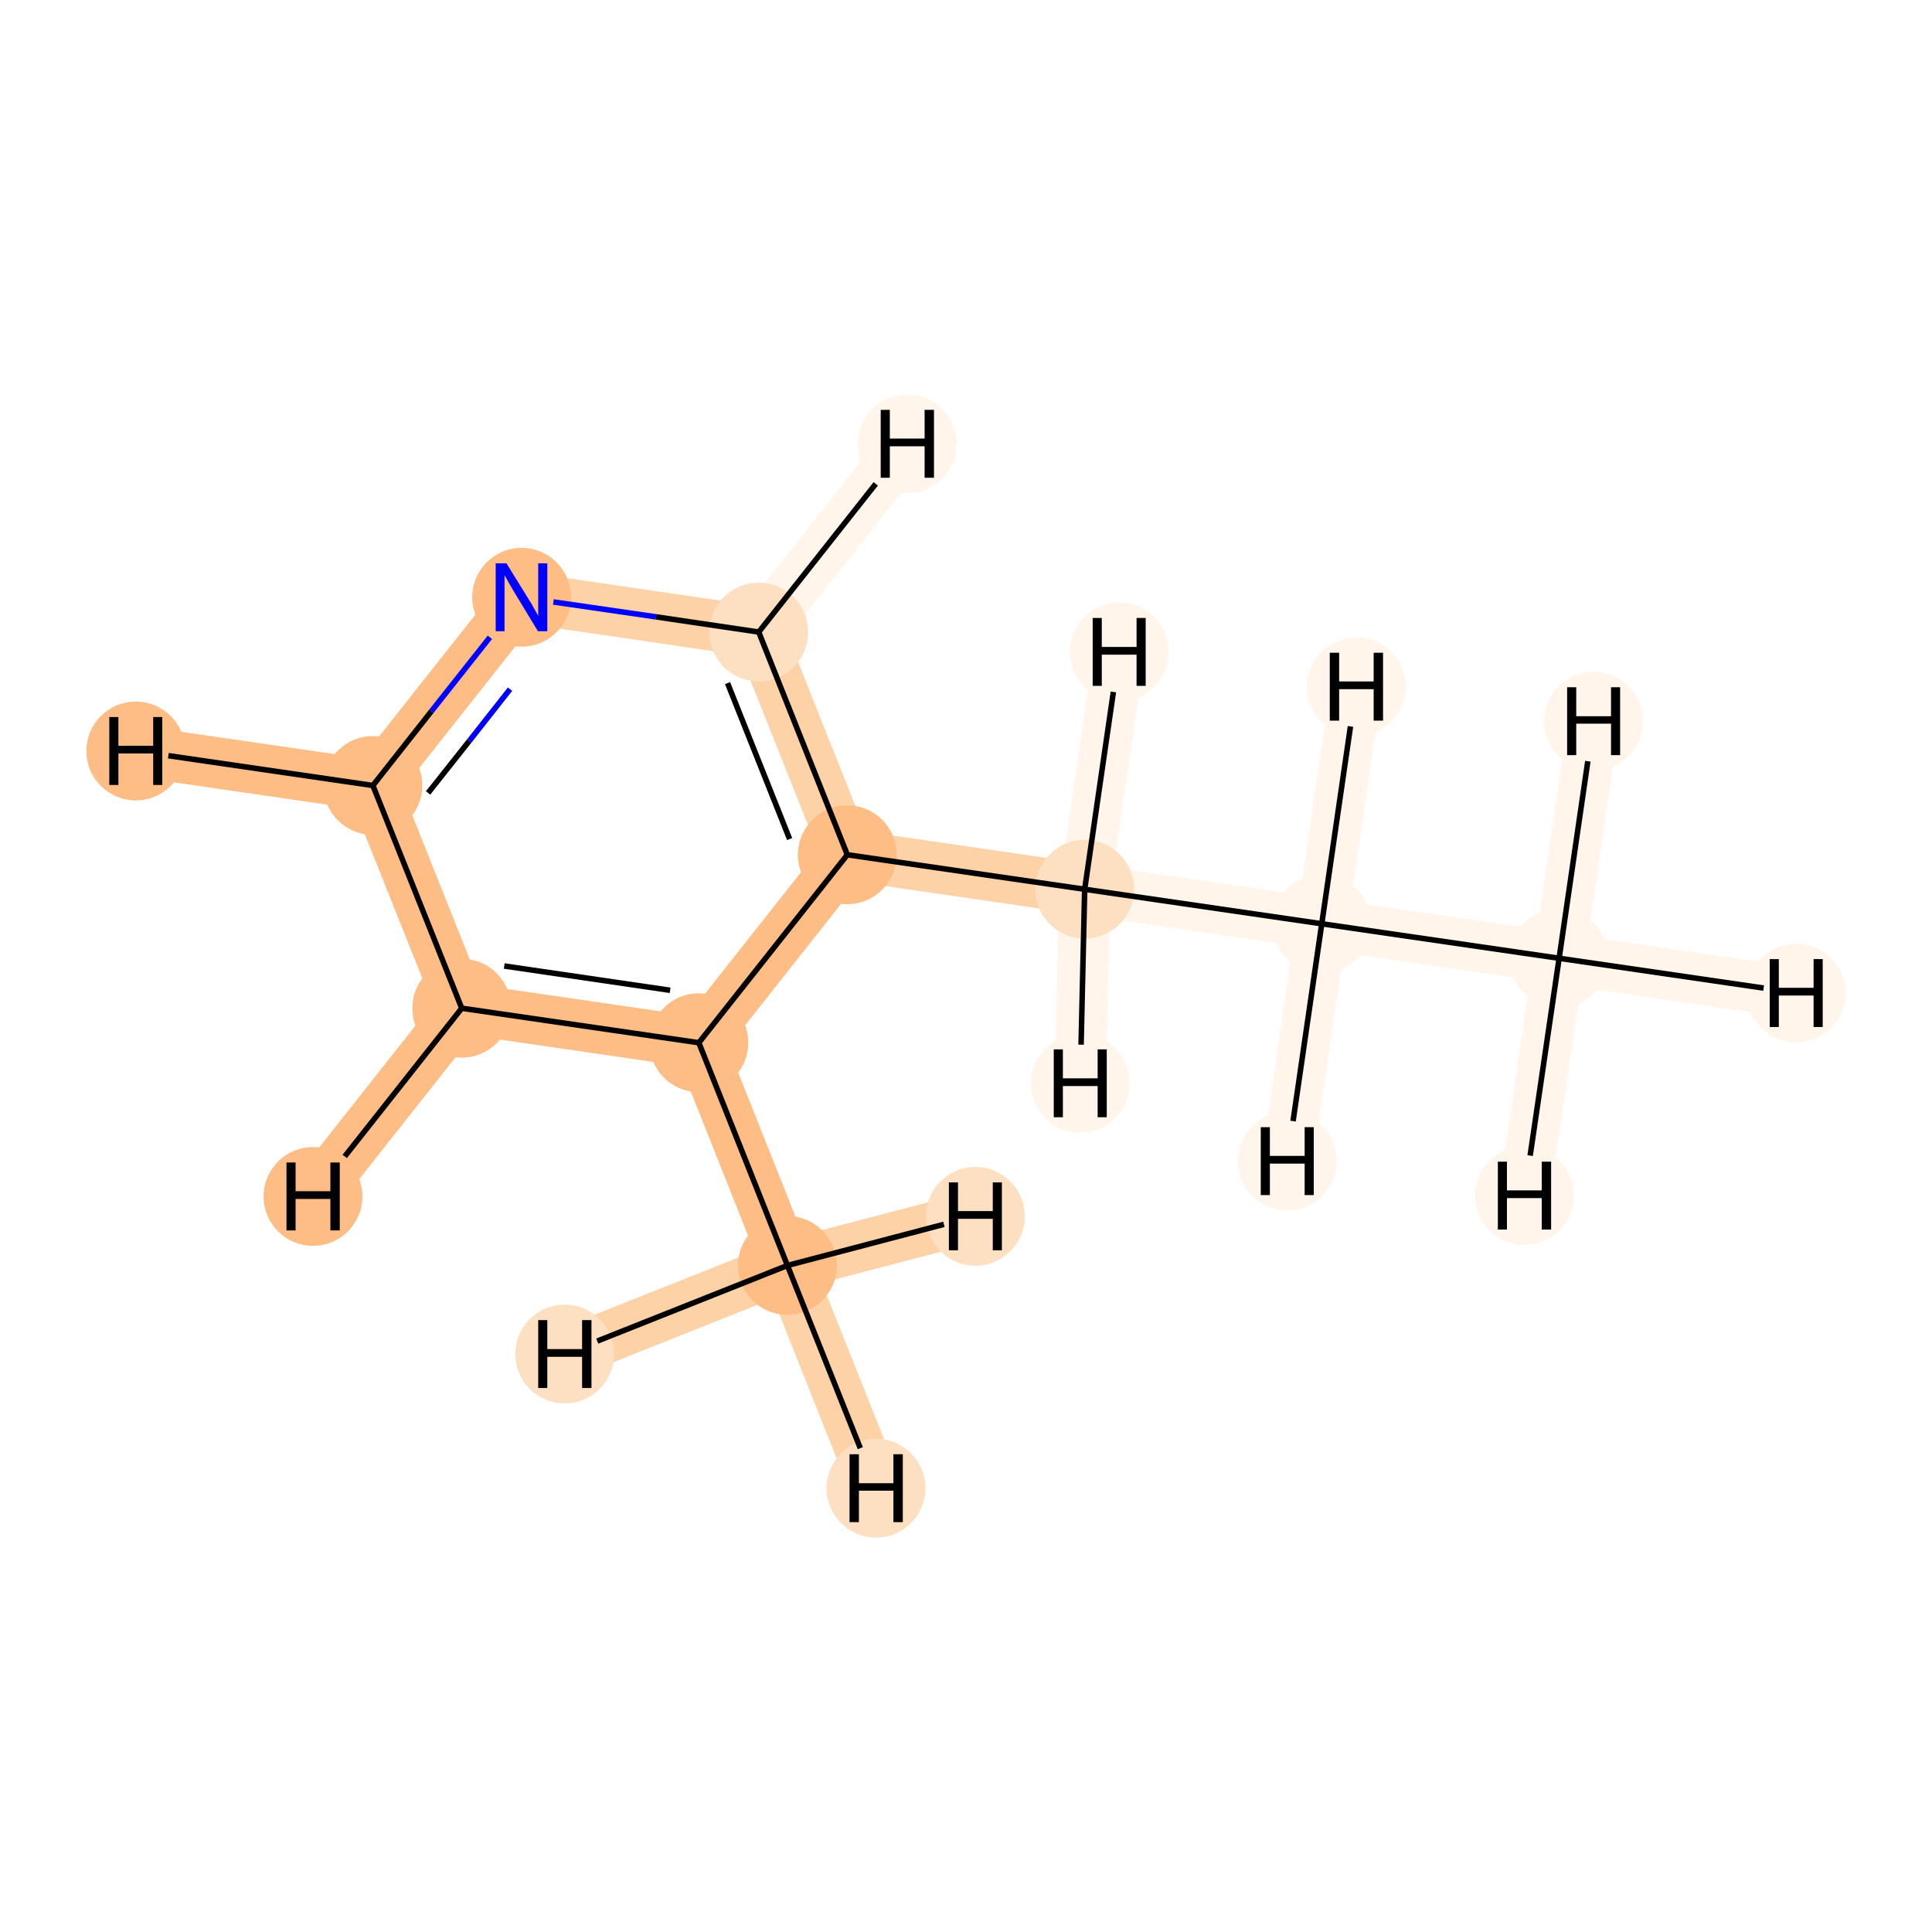<?xml version='1.0' encoding='iso-8859-1'?>
<svg version='1.1' baseProfile='full'
              xmlns='http://www.w3.org/2000/svg'
                      xmlns:rdkit='http://www.rdkit.org/xml'
                      xmlns:xlink='http://www.w3.org/1999/xlink'
                  xml:space='preserve'
width='700px' height='700px' viewBox='0 0 700 700'>
<!-- END OF HEADER -->
<rect style='opacity:1.0;fill:#FFFFFF;stroke:none' width='700.0' height='700.0' x='0.0' y='0.0'> </rect>
<path d='M 285.3,458.5 L 253.2,377.8' style='fill:none;fill-rule:evenodd;stroke:#FDBD84;stroke-width:18.5px;stroke-linecap:butt;stroke-linejoin:miter;stroke-opacity:1' />
<path d='M 285.3,458.5 L 317.4,539.2' style='fill:none;fill-rule:evenodd;stroke:#FDD2A7;stroke-width:18.5px;stroke-linecap:butt;stroke-linejoin:miter;stroke-opacity:1' />
<path d='M 285.3,458.5 L 353.4,440.7' style='fill:none;fill-rule:evenodd;stroke:#FDD2A7;stroke-width:18.5px;stroke-linecap:butt;stroke-linejoin:miter;stroke-opacity:1' />
<path d='M 285.3,458.5 L 204.6,490.6' style='fill:none;fill-rule:evenodd;stroke:#FDD2A7;stroke-width:18.5px;stroke-linecap:butt;stroke-linejoin:miter;stroke-opacity:1' />
<path d='M 253.2,377.8 L 167.3,365.3' style='fill:none;fill-rule:evenodd;stroke:#FDBD84;stroke-width:18.5px;stroke-linecap:butt;stroke-linejoin:miter;stroke-opacity:1' />
<path d='M 253.2,377.8 L 307.0,309.7' style='fill:none;fill-rule:evenodd;stroke:#FDBD84;stroke-width:18.5px;stroke-linecap:butt;stroke-linejoin:miter;stroke-opacity:1' />
<path d='M 167.3,365.3 L 135.1,284.6' style='fill:none;fill-rule:evenodd;stroke:#FDBD84;stroke-width:18.5px;stroke-linecap:butt;stroke-linejoin:miter;stroke-opacity:1' />
<path d='M 167.3,365.3 L 113.4,433.5' style='fill:none;fill-rule:evenodd;stroke:#FDBD84;stroke-width:18.5px;stroke-linecap:butt;stroke-linejoin:miter;stroke-opacity:1' />
<path d='M 135.1,284.6 L 189.0,216.4' style='fill:none;fill-rule:evenodd;stroke:#FDBD84;stroke-width:18.5px;stroke-linecap:butt;stroke-linejoin:miter;stroke-opacity:1' />
<path d='M 135.1,284.6 L 49.2,272.1' style='fill:none;fill-rule:evenodd;stroke:#FDBD84;stroke-width:18.5px;stroke-linecap:butt;stroke-linejoin:miter;stroke-opacity:1' />
<path d='M 189.0,216.4 L 274.9,229.0' style='fill:none;fill-rule:evenodd;stroke:#FDD2A7;stroke-width:18.5px;stroke-linecap:butt;stroke-linejoin:miter;stroke-opacity:1' />
<path d='M 274.9,229.0 L 307.0,309.7' style='fill:none;fill-rule:evenodd;stroke:#FDD2A7;stroke-width:18.5px;stroke-linecap:butt;stroke-linejoin:miter;stroke-opacity:1' />
<path d='M 274.9,229.0 L 328.7,160.8' style='fill:none;fill-rule:evenodd;stroke:#FFF5EB;stroke-width:18.5px;stroke-linecap:butt;stroke-linejoin:miter;stroke-opacity:1' />
<path d='M 307.0,309.7 L 393.0,322.2' style='fill:none;fill-rule:evenodd;stroke:#FDD2A7;stroke-width:18.5px;stroke-linecap:butt;stroke-linejoin:miter;stroke-opacity:1' />
<path d='M 393.0,322.2 L 478.9,334.7' style='fill:none;fill-rule:evenodd;stroke:#FFF5EB;stroke-width:18.5px;stroke-linecap:butt;stroke-linejoin:miter;stroke-opacity:1' />
<path d='M 393.0,322.2 L 391.4,392.5' style='fill:none;fill-rule:evenodd;stroke:#FFF5EB;stroke-width:18.5px;stroke-linecap:butt;stroke-linejoin:miter;stroke-opacity:1' />
<path d='M 393.0,322.2 L 405.5,236.2' style='fill:none;fill-rule:evenodd;stroke:#FFF5EB;stroke-width:18.5px;stroke-linecap:butt;stroke-linejoin:miter;stroke-opacity:1' />
<path d='M 478.9,334.7 L 564.9,347.2' style='fill:none;fill-rule:evenodd;stroke:#FFF5EB;stroke-width:18.5px;stroke-linecap:butt;stroke-linejoin:miter;stroke-opacity:1' />
<path d='M 478.9,334.7 L 491.4,248.8' style='fill:none;fill-rule:evenodd;stroke:#FFF5EB;stroke-width:18.5px;stroke-linecap:butt;stroke-linejoin:miter;stroke-opacity:1' />
<path d='M 478.9,334.7 L 466.4,420.7' style='fill:none;fill-rule:evenodd;stroke:#FFF5EB;stroke-width:18.5px;stroke-linecap:butt;stroke-linejoin:miter;stroke-opacity:1' />
<path d='M 564.9,347.2 L 650.8,359.8' style='fill:none;fill-rule:evenodd;stroke:#FFF5EB;stroke-width:18.5px;stroke-linecap:butt;stroke-linejoin:miter;stroke-opacity:1' />
<path d='M 564.9,347.2 L 552.3,433.2' style='fill:none;fill-rule:evenodd;stroke:#FFF5EB;stroke-width:18.5px;stroke-linecap:butt;stroke-linejoin:miter;stroke-opacity:1' />
<path d='M 564.9,347.2 L 577.4,261.3' style='fill:none;fill-rule:evenodd;stroke:#FFF5EB;stroke-width:18.5px;stroke-linecap:butt;stroke-linejoin:miter;stroke-opacity:1' />
<ellipse cx='285.3' cy='458.5' rx='17.4' ry='17.4'  style='fill:#FDBD84;fill-rule:evenodd;stroke:#FDBD84;stroke-width:1.0px;stroke-linecap:butt;stroke-linejoin:miter;stroke-opacity:1' />
<ellipse cx='253.2' cy='377.8' rx='17.4' ry='17.4'  style='fill:#FDBD84;fill-rule:evenodd;stroke:#FDBD84;stroke-width:1.0px;stroke-linecap:butt;stroke-linejoin:miter;stroke-opacity:1' />
<ellipse cx='167.3' cy='365.3' rx='17.4' ry='17.4'  style='fill:#FDBD84;fill-rule:evenodd;stroke:#FDBD84;stroke-width:1.0px;stroke-linecap:butt;stroke-linejoin:miter;stroke-opacity:1' />
<ellipse cx='135.1' cy='284.6' rx='17.4' ry='17.4'  style='fill:#FDBD84;fill-rule:evenodd;stroke:#FDBD84;stroke-width:1.0px;stroke-linecap:butt;stroke-linejoin:miter;stroke-opacity:1' />
<ellipse cx='189.0' cy='216.4' rx='17.4' ry='17.4'  style='fill:#FDBD84;fill-rule:evenodd;stroke:#FDBD84;stroke-width:1.0px;stroke-linecap:butt;stroke-linejoin:miter;stroke-opacity:1' />
<ellipse cx='274.9' cy='229.0' rx='17.4' ry='17.4'  style='fill:#FDE0C2;fill-rule:evenodd;stroke:#FDE0C2;stroke-width:1.0px;stroke-linecap:butt;stroke-linejoin:miter;stroke-opacity:1' />
<ellipse cx='307.0' cy='309.7' rx='17.4' ry='17.4'  style='fill:#FDBD84;fill-rule:evenodd;stroke:#FDBD84;stroke-width:1.0px;stroke-linecap:butt;stroke-linejoin:miter;stroke-opacity:1' />
<ellipse cx='393.0' cy='322.2' rx='17.4' ry='17.4'  style='fill:#FDE0C2;fill-rule:evenodd;stroke:#FDE0C2;stroke-width:1.0px;stroke-linecap:butt;stroke-linejoin:miter;stroke-opacity:1' />
<ellipse cx='478.9' cy='334.7' rx='17.4' ry='17.4'  style='fill:#FFF5EB;fill-rule:evenodd;stroke:#FFF5EB;stroke-width:1.0px;stroke-linecap:butt;stroke-linejoin:miter;stroke-opacity:1' />
<ellipse cx='564.9' cy='347.2' rx='17.4' ry='17.4'  style='fill:#FFF5EB;fill-rule:evenodd;stroke:#FFF5EB;stroke-width:1.0px;stroke-linecap:butt;stroke-linejoin:miter;stroke-opacity:1' />
<ellipse cx='317.4' cy='539.2' rx='17.4' ry='17.4'  style='fill:#FDE0C2;fill-rule:evenodd;stroke:#FDE0C2;stroke-width:1.0px;stroke-linecap:butt;stroke-linejoin:miter;stroke-opacity:1' />
<ellipse cx='353.4' cy='440.7' rx='17.4' ry='17.4'  style='fill:#FDE0C2;fill-rule:evenodd;stroke:#FDE0C2;stroke-width:1.0px;stroke-linecap:butt;stroke-linejoin:miter;stroke-opacity:1' />
<ellipse cx='204.6' cy='490.6' rx='17.4' ry='17.4'  style='fill:#FDE0C2;fill-rule:evenodd;stroke:#FDE0C2;stroke-width:1.0px;stroke-linecap:butt;stroke-linejoin:miter;stroke-opacity:1' />
<ellipse cx='113.4' cy='433.5' rx='17.4' ry='17.4'  style='fill:#FDBD84;fill-rule:evenodd;stroke:#FDBD84;stroke-width:1.0px;stroke-linecap:butt;stroke-linejoin:miter;stroke-opacity:1' />
<ellipse cx='49.2' cy='272.1' rx='17.4' ry='17.4'  style='fill:#FDBD84;fill-rule:evenodd;stroke:#FDBD84;stroke-width:1.0px;stroke-linecap:butt;stroke-linejoin:miter;stroke-opacity:1' />
<ellipse cx='328.7' cy='160.8' rx='17.4' ry='17.4'  style='fill:#FFF5EB;fill-rule:evenodd;stroke:#FFF5EB;stroke-width:1.0px;stroke-linecap:butt;stroke-linejoin:miter;stroke-opacity:1' />
<ellipse cx='391.4' cy='392.5' rx='17.4' ry='17.4'  style='fill:#FFF5EB;fill-rule:evenodd;stroke:#FFF5EB;stroke-width:1.0px;stroke-linecap:butt;stroke-linejoin:miter;stroke-opacity:1' />
<ellipse cx='405.5' cy='236.2' rx='17.4' ry='17.4'  style='fill:#FFF5EB;fill-rule:evenodd;stroke:#FFF5EB;stroke-width:1.0px;stroke-linecap:butt;stroke-linejoin:miter;stroke-opacity:1' />
<ellipse cx='491.4' cy='248.8' rx='17.4' ry='17.4'  style='fill:#FFF5EB;fill-rule:evenodd;stroke:#FFF5EB;stroke-width:1.0px;stroke-linecap:butt;stroke-linejoin:miter;stroke-opacity:1' />
<ellipse cx='466.4' cy='420.7' rx='17.4' ry='17.4'  style='fill:#FFF5EB;fill-rule:evenodd;stroke:#FFF5EB;stroke-width:1.0px;stroke-linecap:butt;stroke-linejoin:miter;stroke-opacity:1' />
<ellipse cx='650.8' cy='359.8' rx='17.4' ry='17.4'  style='fill:#FFF5EB;fill-rule:evenodd;stroke:#FFF5EB;stroke-width:1.0px;stroke-linecap:butt;stroke-linejoin:miter;stroke-opacity:1' />
<ellipse cx='552.3' cy='433.2' rx='17.4' ry='17.4'  style='fill:#FFF5EB;fill-rule:evenodd;stroke:#FFF5EB;stroke-width:1.0px;stroke-linecap:butt;stroke-linejoin:miter;stroke-opacity:1' />
<ellipse cx='577.4' cy='261.3' rx='17.4' ry='17.4'  style='fill:#FFF5EB;fill-rule:evenodd;stroke:#FFF5EB;stroke-width:1.0px;stroke-linecap:butt;stroke-linejoin:miter;stroke-opacity:1' />
<path class='bond-0 atom-0 atom-1' d='M 285.3,458.5 L 253.2,377.8' style='fill:none;fill-rule:evenodd;stroke:#000000;stroke-width:2.0px;stroke-linecap:butt;stroke-linejoin:miter;stroke-opacity:1' />
<path class='bond-10 atom-0 atom-10' d='M 285.3,458.5 L 311.7,524.7' style='fill:none;fill-rule:evenodd;stroke:#000000;stroke-width:2.0px;stroke-linecap:butt;stroke-linejoin:miter;stroke-opacity:1' />
<path class='bond-11 atom-0 atom-11' d='M 285.3,458.5 L 342.0,443.6' style='fill:none;fill-rule:evenodd;stroke:#000000;stroke-width:2.0px;stroke-linecap:butt;stroke-linejoin:miter;stroke-opacity:1' />
<path class='bond-12 atom-0 atom-12' d='M 285.3,458.5 L 216.4,485.9' style='fill:none;fill-rule:evenodd;stroke:#000000;stroke-width:2.0px;stroke-linecap:butt;stroke-linejoin:miter;stroke-opacity:1' />
<path class='bond-1 atom-1 atom-2' d='M 253.2,377.8 L 167.3,365.3' style='fill:none;fill-rule:evenodd;stroke:#000000;stroke-width:2.0px;stroke-linecap:butt;stroke-linejoin:miter;stroke-opacity:1' />
<path class='bond-1 atom-1 atom-2' d='M 242.8,358.8 L 182.7,350.0' style='fill:none;fill-rule:evenodd;stroke:#000000;stroke-width:2.0px;stroke-linecap:butt;stroke-linejoin:miter;stroke-opacity:1' />
<path class='bond-9 atom-6 atom-1' d='M 307.0,309.7 L 253.2,377.8' style='fill:none;fill-rule:evenodd;stroke:#000000;stroke-width:2.0px;stroke-linecap:butt;stroke-linejoin:miter;stroke-opacity:1' />
<path class='bond-2 atom-2 atom-3' d='M 167.3,365.3 L 135.1,284.6' style='fill:none;fill-rule:evenodd;stroke:#000000;stroke-width:2.0px;stroke-linecap:butt;stroke-linejoin:miter;stroke-opacity:1' />
<path class='bond-13 atom-2 atom-13' d='M 167.3,365.3 L 124.9,419.0' style='fill:none;fill-rule:evenodd;stroke:#000000;stroke-width:2.0px;stroke-linecap:butt;stroke-linejoin:miter;stroke-opacity:1' />
<path class='bond-3 atom-3 atom-4' d='M 135.1,284.6 L 156.3,257.7' style='fill:none;fill-rule:evenodd;stroke:#000000;stroke-width:2.0px;stroke-linecap:butt;stroke-linejoin:miter;stroke-opacity:1' />
<path class='bond-3 atom-3 atom-4' d='M 156.3,257.7 L 177.5,230.9' style='fill:none;fill-rule:evenodd;stroke:#0000FF;stroke-width:2.0px;stroke-linecap:butt;stroke-linejoin:miter;stroke-opacity:1' />
<path class='bond-3 atom-3 atom-4' d='M 155.1,287.3 L 170.0,268.5' style='fill:none;fill-rule:evenodd;stroke:#000000;stroke-width:2.0px;stroke-linecap:butt;stroke-linejoin:miter;stroke-opacity:1' />
<path class='bond-3 atom-3 atom-4' d='M 170.0,268.5 L 184.8,249.7' style='fill:none;fill-rule:evenodd;stroke:#0000FF;stroke-width:2.0px;stroke-linecap:butt;stroke-linejoin:miter;stroke-opacity:1' />
<path class='bond-14 atom-3 atom-14' d='M 135.1,284.6 L 61.0,273.8' style='fill:none;fill-rule:evenodd;stroke:#000000;stroke-width:2.0px;stroke-linecap:butt;stroke-linejoin:miter;stroke-opacity:1' />
<path class='bond-4 atom-4 atom-5' d='M 200.5,218.1 L 237.7,223.5' style='fill:none;fill-rule:evenodd;stroke:#0000FF;stroke-width:2.0px;stroke-linecap:butt;stroke-linejoin:miter;stroke-opacity:1' />
<path class='bond-4 atom-4 atom-5' d='M 237.7,223.5 L 274.9,229.0' style='fill:none;fill-rule:evenodd;stroke:#000000;stroke-width:2.0px;stroke-linecap:butt;stroke-linejoin:miter;stroke-opacity:1' />
<path class='bond-5 atom-5 atom-6' d='M 274.9,229.0 L 307.0,309.7' style='fill:none;fill-rule:evenodd;stroke:#000000;stroke-width:2.0px;stroke-linecap:butt;stroke-linejoin:miter;stroke-opacity:1' />
<path class='bond-5 atom-5 atom-6' d='M 263.6,247.5 L 286.1,304.0' style='fill:none;fill-rule:evenodd;stroke:#000000;stroke-width:2.0px;stroke-linecap:butt;stroke-linejoin:miter;stroke-opacity:1' />
<path class='bond-15 atom-5 atom-15' d='M 274.9,229.0 L 317.3,175.3' style='fill:none;fill-rule:evenodd;stroke:#000000;stroke-width:2.0px;stroke-linecap:butt;stroke-linejoin:miter;stroke-opacity:1' />
<path class='bond-6 atom-6 atom-7' d='M 307.0,309.7 L 393.0,322.2' style='fill:none;fill-rule:evenodd;stroke:#000000;stroke-width:2.0px;stroke-linecap:butt;stroke-linejoin:miter;stroke-opacity:1' />
<path class='bond-7 atom-7 atom-8' d='M 393.0,322.2 L 478.9,334.7' style='fill:none;fill-rule:evenodd;stroke:#000000;stroke-width:2.0px;stroke-linecap:butt;stroke-linejoin:miter;stroke-opacity:1' />
<path class='bond-16 atom-7 atom-16' d='M 393.0,322.2 L 391.7,378.5' style='fill:none;fill-rule:evenodd;stroke:#000000;stroke-width:2.0px;stroke-linecap:butt;stroke-linejoin:miter;stroke-opacity:1' />
<path class='bond-17 atom-7 atom-17' d='M 393.0,322.2 L 403.4,250.7' style='fill:none;fill-rule:evenodd;stroke:#000000;stroke-width:2.0px;stroke-linecap:butt;stroke-linejoin:miter;stroke-opacity:1' />
<path class='bond-8 atom-8 atom-9' d='M 478.9,334.7 L 564.9,347.2' style='fill:none;fill-rule:evenodd;stroke:#000000;stroke-width:2.0px;stroke-linecap:butt;stroke-linejoin:miter;stroke-opacity:1' />
<path class='bond-18 atom-8 atom-18' d='M 478.9,334.7 L 489.3,263.2' style='fill:none;fill-rule:evenodd;stroke:#000000;stroke-width:2.0px;stroke-linecap:butt;stroke-linejoin:miter;stroke-opacity:1' />
<path class='bond-19 atom-8 atom-19' d='M 478.9,334.7 L 468.5,406.2' style='fill:none;fill-rule:evenodd;stroke:#000000;stroke-width:2.0px;stroke-linecap:butt;stroke-linejoin:miter;stroke-opacity:1' />
<path class='bond-20 atom-9 atom-20' d='M 564.9,347.2 L 639.0,358.0' style='fill:none;fill-rule:evenodd;stroke:#000000;stroke-width:2.0px;stroke-linecap:butt;stroke-linejoin:miter;stroke-opacity:1' />
<path class='bond-21 atom-9 atom-21' d='M 564.9,347.2 L 554.4,418.7' style='fill:none;fill-rule:evenodd;stroke:#000000;stroke-width:2.0px;stroke-linecap:butt;stroke-linejoin:miter;stroke-opacity:1' />
<path class='bond-22 atom-9 atom-22' d='M 564.9,347.2 L 575.3,275.8' style='fill:none;fill-rule:evenodd;stroke:#000000;stroke-width:2.0px;stroke-linecap:butt;stroke-linejoin:miter;stroke-opacity:1' />
<path  class='atom-4' d='M 183.5 204.1
L 191.6 217.2
Q 192.4 218.4, 193.7 220.8
Q 195.0 223.1, 195.0 223.2
L 195.0 204.1
L 198.3 204.1
L 198.3 228.7
L 194.9 228.7
L 186.3 214.5
Q 185.3 212.8, 184.2 210.9
Q 183.1 209.0, 182.8 208.4
L 182.8 228.7
L 179.6 228.7
L 179.6 204.1
L 183.5 204.1
' fill='#0000FF'/>
<path  class='atom-10' d='M 307.8 526.9
L 311.2 526.9
L 311.2 537.4
L 323.7 537.4
L 323.7 526.9
L 327.1 526.9
L 327.1 551.5
L 323.7 551.5
L 323.7 540.1
L 311.2 540.1
L 311.2 551.5
L 307.8 551.5
L 307.8 526.9
' fill='#000000'/>
<path  class='atom-11' d='M 343.8 428.4
L 347.1 428.4
L 347.1 438.8
L 359.7 438.8
L 359.7 428.4
L 363.0 428.4
L 363.0 453.0
L 359.7 453.0
L 359.7 441.6
L 347.1 441.6
L 347.1 453.0
L 343.8 453.0
L 343.8 428.4
' fill='#000000'/>
<path  class='atom-12' d='M 195.0 478.3
L 198.3 478.3
L 198.3 488.8
L 210.9 488.8
L 210.9 478.3
L 214.3 478.3
L 214.3 502.9
L 210.9 502.9
L 210.9 491.6
L 198.3 491.6
L 198.3 502.9
L 195.0 502.9
L 195.0 478.3
' fill='#000000'/>
<path  class='atom-13' d='M 103.8 421.2
L 107.1 421.2
L 107.1 431.6
L 119.7 431.6
L 119.7 421.2
L 123.1 421.2
L 123.1 445.8
L 119.7 445.8
L 119.7 434.4
L 107.1 434.4
L 107.1 445.8
L 103.8 445.8
L 103.8 421.2
' fill='#000000'/>
<path  class='atom-14' d='M 39.6 259.8
L 42.9 259.8
L 42.9 270.2
L 55.5 270.2
L 55.5 259.8
L 58.8 259.8
L 58.8 284.4
L 55.5 284.4
L 55.5 273.0
L 42.9 273.0
L 42.9 284.4
L 39.6 284.4
L 39.6 259.8
' fill='#000000'/>
<path  class='atom-15' d='M 319.1 148.5
L 322.4 148.5
L 322.4 158.9
L 335.0 158.9
L 335.0 148.5
L 338.4 148.5
L 338.4 173.1
L 335.0 173.1
L 335.0 161.7
L 322.4 161.7
L 322.4 173.1
L 319.1 173.1
L 319.1 148.5
' fill='#000000'/>
<path  class='atom-16' d='M 381.8 380.2
L 385.1 380.2
L 385.1 390.7
L 397.7 390.7
L 397.7 380.2
L 401.0 380.2
L 401.0 404.8
L 397.7 404.8
L 397.7 393.5
L 385.1 393.5
L 385.1 404.8
L 381.8 404.8
L 381.8 380.2
' fill='#000000'/>
<path  class='atom-17' d='M 395.9 223.9
L 399.2 223.9
L 399.2 234.4
L 411.8 234.4
L 411.8 223.9
L 415.1 223.9
L 415.1 248.5
L 411.8 248.5
L 411.8 237.2
L 399.2 237.2
L 399.2 248.5
L 395.9 248.5
L 395.9 223.9
' fill='#000000'/>
<path  class='atom-18' d='M 481.8 236.5
L 485.2 236.5
L 485.2 246.9
L 497.7 246.9
L 497.7 236.5
L 501.1 236.5
L 501.1 261.1
L 497.7 261.1
L 497.7 249.7
L 485.2 249.7
L 485.2 261.1
L 481.8 261.1
L 481.8 236.5
' fill='#000000'/>
<path  class='atom-19' d='M 456.8 408.4
L 460.1 408.4
L 460.1 418.8
L 472.7 418.8
L 472.7 408.4
L 476.0 408.4
L 476.0 433.0
L 472.7 433.0
L 472.7 421.6
L 460.1 421.6
L 460.1 433.0
L 456.8 433.0
L 456.8 408.4
' fill='#000000'/>
<path  class='atom-20' d='M 641.2 347.5
L 644.5 347.5
L 644.5 357.9
L 657.1 357.9
L 657.1 347.5
L 660.4 347.5
L 660.4 372.1
L 657.1 372.1
L 657.1 360.7
L 644.5 360.7
L 644.5 372.1
L 641.2 372.1
L 641.2 347.5
' fill='#000000'/>
<path  class='atom-21' d='M 542.7 420.9
L 546.0 420.9
L 546.0 431.3
L 558.6 431.3
L 558.6 420.9
L 562.0 420.9
L 562.0 445.5
L 558.6 445.5
L 558.6 434.1
L 546.0 434.1
L 546.0 445.5
L 542.7 445.5
L 542.7 420.9
' fill='#000000'/>
<path  class='atom-22' d='M 567.8 249.0
L 571.1 249.0
L 571.1 259.5
L 583.7 259.5
L 583.7 249.0
L 587.0 249.0
L 587.0 273.6
L 583.7 273.6
L 583.7 262.2
L 571.1 262.2
L 571.1 273.6
L 567.8 273.6
L 567.8 249.0
' fill='#000000'/>
</svg>

